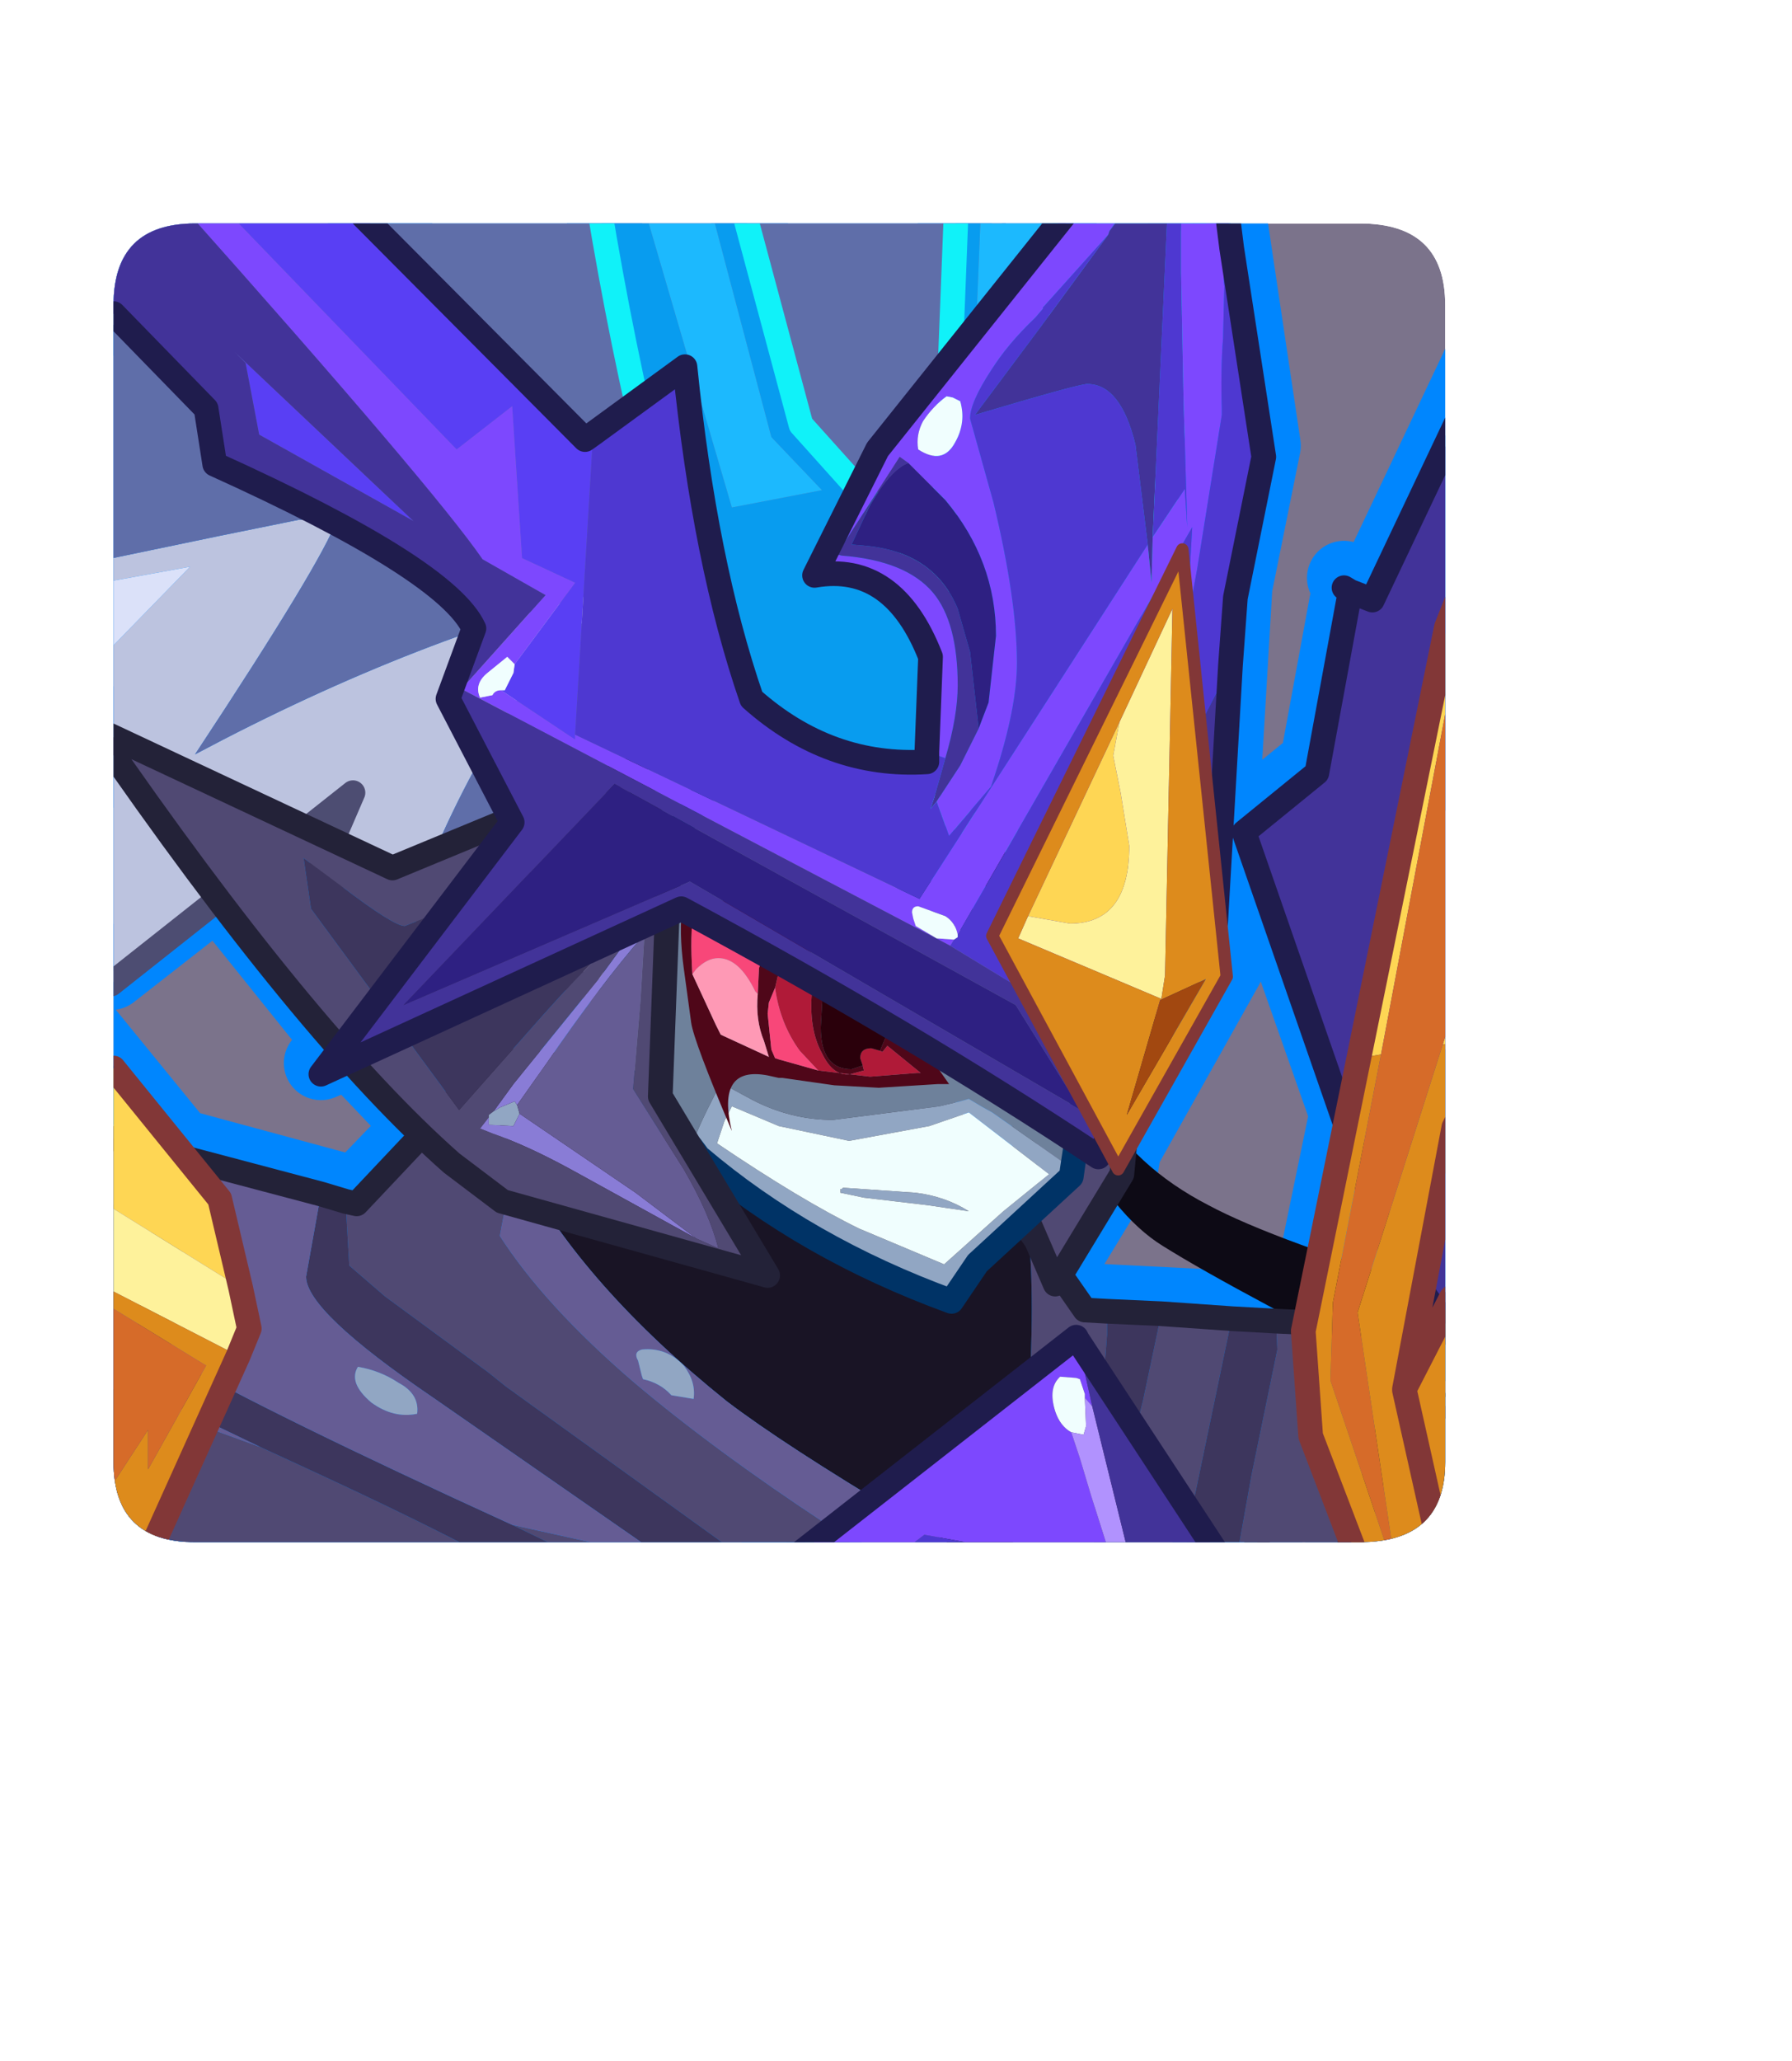 <?xml version="1.0" encoding="UTF-8" standalone="no"?>
<svg xmlns:ffdec="https://www.free-decompiler.com/flash" xmlns:xlink="http://www.w3.org/1999/xlink" ffdec:objectType="frame" height="83.45px" width="72.6px" xmlns="http://www.w3.org/2000/svg">
  <g transform="matrix(1.0, 0.0, 0.0, 1.0, 4.6, 9.05)">
    <clipPath id="clipPath0" transform="matrix(1.0, 0.0, 0.0, 1.0, 0.0, 0.0)">
      <path d="M50.5 0.0 Q53.95 0.0 53.95 3.3 L53.95 50.15 Q53.95 53.4 50.5 53.4 L3.3 53.4 Q0.0 53.4 0.0 50.15 L0.0 3.3 Q0.0 0.0 3.3 0.0 L50.5 0.0" fill="#000000" fill-rule="evenodd" stroke="none"/>
    </clipPath>
    <g clip-path="url(#clipPath0)">
      <use ffdec:characterId="2" height="18.2" transform="matrix(1.0, 0.0, 0.0, 1.0, -1.25, 39.5)" width="33.75" xlink:href="#shape1"/>
      <filter id="filter0">
        <feConvolveMatrix divisor="625.0" in="SourceGraphic" kernelMatrix="1 1 1 1 1 1 1 1 1 1 1 1 1 1 1 1 1 1 1 1 1 1 1 1 1 1 1 1 1 1 1 1 1 1 1 1 1 1 1 1 1 1 1 1 1 1 1 1 1 1 1 1 1 1 1 1 1 1 1 1 1 1 1 1 1 1 1 1 1 1 1 1 1 1 1 1 1 1 1 1 1 1 1 1 1 1 1 1 1 1 1 1 1 1 1 1 1 1 1 1 1 1 1 1 1 1 1 1 1 1 1 1 1 1 1 1 1 1 1 1 1 1 1 1 1 1 1 1 1 1 1 1 1 1 1 1 1 1 1 1 1 1 1 1 1 1 1 1 1 1 1 1 1 1 1 1 1 1 1 1 1 1 1 1 1 1 1 1 1 1 1 1 1 1 1 1 1 1 1 1 1 1 1 1 1 1 1 1 1 1 1 1 1 1 1 1 1 1 1 1 1 1 1 1 1 1 1 1 1 1 1 1 1 1 1 1 1 1 1 1 1 1 1 1 1 1 1 1 1 1 1 1 1 1 1 1 1 1 1 1 1 1 1 1 1 1 1 1 1 1 1 1 1 1 1 1 1 1 1 1 1 1 1 1 1 1 1 1 1 1 1 1 1 1 1 1 1 1 1 1 1 1 1 1 1 1 1 1 1 1 1 1 1 1 1 1 1 1 1 1 1 1 1 1 1 1 1 1 1 1 1 1 1 1 1 1 1 1 1 1 1 1 1 1 1 1 1 1 1 1 1 1 1 1 1 1 1 1 1 1 1 1 1 1 1 1 1 1 1 1 1 1 1 1 1 1 1 1 1 1 1 1 1 1 1 1 1 1 1 1 1 1 1 1 1 1 1 1 1 1 1 1 1 1 1 1 1 1 1 1 1 1 1 1 1 1 1 1 1 1 1 1 1 1 1 1 1 1 1 1 1 1 1 1 1 1 1 1 1 1 1 1 1 1 1 1 1 1 1 1 1 1 1 1 1 1 1 1 1 1 1 1 1 1 1 1 1 1 1 1 1 1 1 1 1 1 1 1 1 1 1 1 1 1 1 1 1 1 1 1 1 1 1 1 1 1 1 1 1 1 1 1 1 1 1 1 1 1 1 1 1 1 1 1 1 1 1 1 1 1 1 1 1 1 1 1 1 1 1 1 1 1 1 1 1 1 1 1 1 1 1 1 1 1 1 1 1 1 1 1 1 1 1 1 1 1 1 1 1 1 1 1 1 1 1 1 1 1 1 1 1 1 1 1 1 1 1 1 1 1 1 1 1 1 1 1 1 1 1 1 1 1 1 1 1 1 1 1 1 1 1 1 1 1 1 1 1 1 1 1 1 1 1 1 1 1 1 1 1 1 1 1 1 1 1 1 1 1 1 1 1 1 1 1 1 1 1 1 1 1 1 1 1 1 1" order="25 25" result="filterResult0"/>
      </filter>
      <use ffdec:characterId="4" filter="url(#filter0)" height="63.5" transform="matrix(-1.046, 0.0, 0.0, 1.046, 67.999, -0.043)" width="66.5" xlink:href="#sprite0"/>
      <use ffdec:characterId="5" height="83.45" transform="matrix(1.0, 0.0, 0.0, 1.0, -4.6, -9.05)" width="71.4" xlink:href="#shape3"/>
    </g>
    <use ffdec:characterId="6" height="53.4" transform="matrix(1.0, 0.0, 0.0, 1.0, 0.0, 0.0)" width="53.95" xlink:href="#shape4"/>
  </g>
  <defs>
    <g id="shape1" transform="matrix(1.0, 0.0, 0.0, 1.0, 1.25, -39.5)">
      <path d="M-0.75 40.0 Q4.7 41.85 8.7 42.8 17.15 44.75 23.6 49.7 27.15 52.35 32.0 57.2 L-0.75 57.2 -0.75 40.0" fill="#2b3d79" fill-rule="evenodd" stroke="none"/>
      <path d="M-0.75 40.0 Q4.7 41.85 8.7 42.8 17.15 44.75 23.6 49.7 27.15 52.35 32.0 57.2" fill="none" stroke="#3a4579" stroke-linecap="round" stroke-linejoin="round" stroke-width="1.0"/>
    </g>
    <g id="sprite0" transform="matrix(1.0, 0.0, 0.0, 1.0, -106.6, -183.15)">
      <use ffdec:characterId="3" height="63.5" transform="matrix(1.0, 0.0, 0.0, 1.0, 106.6, 183.15)" width="66.5" xlink:href="#shape2"/>
    </g>
    <g id="shape2" transform="matrix(1.0, 0.0, 0.0, 1.0, -106.6, -183.15)">
      <path d="M106.6 183.15 L173.1 183.15 173.1 246.65 106.6 246.65 106.6 240.75 106.85 240.4 Q112.35 233.0 112.35 226.1 112.35 214.95 110.7 207.9 L106.6 192.7 106.6 183.15" fill="#10002e" fill-opacity="0.549" fill-rule="evenodd" stroke="none"/>
    </g>
    <g id="shape3" transform="matrix(1.0, 0.0, 0.0, 1.0, 4.6, 9.05)">
      <path d="M9.25 -1.55 L19.6 -1.55 21.2 6.85 19.1 8.35 9.25 -1.55 19.1 8.35 21.2 6.85 19.6 -1.55 25.35 -1.55 34.15 -1.55 39.15 -1.55 45.1 -1.55 45.1 -1.05 46.6 9.0 45.45 14.7 44.75 26.55 45.1 30.1 40.95 37.5 40.85 38.1 38.35 42.2 39.35 43.6 48.3 44.05 49.95 36.05 45.8 24.25 48.75 21.85 50.1 14.5 51.0 14.8 56.95 2.25 57.15 2.0 57.15 7.9 54.0 15.9 49.95 36.05 54.0 15.9 57.15 7.9 57.15 30.3 57.15 40.25 57.15 49.55 57.15 58.1 56.45 58.45 57.15 59.2 57.15 71.85 52.95 71.85 49.45 65.4 49.1 65.8 48.5 65.1 50.35 71.85 47.5 71.85 42.3 71.85 22.15 71.85 15.8 71.85 9.75 65.65 10.2 64.15 4.5 59.5 4.7 57.05 1.15 60.8 3.8 69.6 1.35 68.55 -2.1 64.3 -3.1 65.4 -3.1 63.1 -3.1 30.3 2.65 37.35 9.85 39.3 12.5 36.55 9.6 33.5 8.4 34.0 9.15 33.05 4.25 26.95 -0.1 30.35 -3.1 28.65 -3.1 0.0 -3.1 -1.55 9.25 -1.55 M37.05 39.85 L38.8 38.2 39.0 36.8 39.9 37.35 40.15 36.85 40.7 37.9 40.95 37.5 40.7 37.9 40.15 36.85 39.9 37.35 39.0 36.8 38.8 38.2 37.05 39.85 36.85 40.0 37.4 40.8 37.05 40.0 37.05 39.85 M48.3 44.05 L48.2 44.45 48.5 48.65 50.15 52.95 49.1 55.15 46.95 54.65 46.8 54.6 47.05 56.45 46.8 54.6 46.95 54.65 49.1 55.15 50.15 52.95 48.5 48.65 48.2 44.45 48.3 44.05 M57.15 30.3 L54.3 36.15 53.05 42.85 54.3 36.15 57.15 30.3 M57.15 40.25 L54.2 43.05 53.8 43.9 54.2 43.05 57.15 40.25 M38.35 42.2 L38.15 42.55 37.4 40.8 38.15 42.55 38.35 42.2 M52.3 46.8 L53.8 43.9 53.05 42.85 52.3 46.8 52.3 46.85 54.45 56.4 54.8 51.25 57.15 49.55 54.8 51.25 54.45 56.4 52.3 46.85 52.3 46.8 M9.15 33.05 L16.15 23.8 16.05 23.7 13.55 18.85 14.6 15.95 Q13.8 14.3 9.0 11.75 L8.75 11.55 4.1 9.3 3.75 7.05 -3.1 0.0 3.75 7.05 4.1 9.3 8.75 11.55 9.0 11.75 Q13.8 14.3 14.6 15.95 L13.55 18.85 16.05 23.7 16.15 23.8 9.15 33.05 M30.15 10.3 L27.85 7.75 25.35 -1.55 27.85 7.75 30.15 10.3 30.95 8.75 33.85 5.1 39.15 -1.55 33.85 5.1 30.95 8.75 30.15 10.3 28.4 13.8 Q31.6 13.3 33.1 17.1 L32.95 21.35 Q29.0 21.6 25.85 18.85 23.95 13.35 23.15 5.4 L21.2 6.85 23.15 5.4 Q23.95 13.35 25.85 18.85 29.0 21.6 32.95 21.35 L33.1 17.1 Q31.6 13.3 28.4 13.8 L30.15 10.3 M44.75 26.55 L43.3 12.8 35.6 28.4 40.15 36.85 35.6 28.4 43.3 12.8 44.75 26.55 M8.85 24.55 L9.7 22.6 7.85 24.1 8.85 24.55 11.3 25.7 16.05 23.7 11.3 25.7 8.85 24.55 M47.1 57.05 L39.05 44.8 39.0 44.7 19.3 60.1 18.95 60.45 13.35 56.05 5.1 56.65 0.8 57.0 0.05 56.25 5.35 44.45 4.15 39.2 2.65 37.35 4.15 39.2 5.35 44.45 0.05 56.25 0.8 57.0 5.1 56.65 13.35 56.05 18.95 60.45 19.3 60.1 39.0 44.7 39.05 44.8 47.1 57.05 47.15 57.15 48.4 60.25 49.25 59.75 47.0 55.7 47.05 56.45 47.1 57.05 M23.4 37.0 L22.15 34.9 22.3 31.05 22.45 27.6 20.45 28.55 20.4 28.55 9.6 33.5 20.4 28.55 20.45 28.55 22.45 27.6 23.0 27.3 27.05 29.55 28.75 30.5 29.6 31.05 32.8 32.9 39.0 36.8 32.8 32.9 29.6 31.05 28.75 30.5 27.05 29.55 23.0 27.3 22.45 27.6 22.3 31.05 25.5 31.45 26.1 30.8 26.1 30.7 26.2 30.55 27.05 29.55 26.2 30.55 26.1 30.7 26.1 30.8 25.5 31.45 22.3 31.05 22.15 34.9 23.4 37.0 23.7 37.35 Q28.05 41.1 33.95 43.25 L35.0 41.65 36.85 40.0 35.0 41.65 33.95 43.25 Q28.05 41.1 23.7 37.35 L23.4 37.0 26.5 42.2 15.75 39.2 13.7 37.65 12.5 36.55 13.7 37.65 15.75 39.2 26.5 42.2 23.4 37.0 M46.95 54.65 L47.0 55.7 46.95 54.65 M48.5 65.1 L46.2 62.45 Q44.8 59.9 42.85 58.0 L42.3 57.45 42.15 57.6 42.1 57.6 41.25 58.3 40.35 59.05 Q37.0 61.95 35.4 65.5 L36.3 66.65 Q39.0 69.75 42.3 71.85 39.0 69.75 36.3 66.65 L35.4 65.5 Q37.0 61.95 40.35 59.05 L41.25 58.3 42.1 57.6 41.15 57.1 40.85 57.0 25.7 67.05 22.15 71.85 25.7 67.05 40.85 57.0 41.15 57.1 42.1 57.6 42.15 57.6 41.3 56.65 40.85 57.0 41.3 56.65 42.15 57.6 42.3 57.45 42.85 58.0 Q44.8 59.9 46.2 62.45 L48.5 65.1 M55.05 59.15 L56.45 58.45 55.05 59.15 55.05 59.25 53.25 68.15 52.5 68.95 52.35 63.85 52.2 58.4 50.15 52.95 52.2 58.4 52.35 63.85 52.5 68.95 53.25 68.15 55.05 59.25 55.05 59.15 54.45 56.4 55.05 59.15 M18.95 60.45 L13.8 65.75 10.6 62.7 10.2 64.15 10.6 62.7 13.8 65.75 18.95 60.45 M4.7 57.05 L5.1 56.65 4.7 57.05 M0.05 56.25 L-0.1 56.5 1.15 60.8 -0.1 56.5 0.05 56.25 M7.85 24.1 L-0.75 20.05 4.25 26.95 -0.75 20.05 7.85 24.1 M-2.1 64.3 L-3.1 63.1 -2.1 64.3 M33.85 5.1 L34.15 -1.55 33.85 5.1 M49.25 59.75 L51.8 64.35 52.35 63.85 51.8 64.35 49.25 59.75 M48.4 60.25 L50.2 64.6 49.45 65.4 50.2 64.6 48.4 60.25 M47.5 71.85 Q48.1 69.05 47.55 65.9 L47.25 64.6 46.85 63.7 46.2 62.45 46.85 63.7 47.25 64.6 47.55 65.9 Q48.1 69.05 47.5 71.85" fill="#0087ff" fill-rule="evenodd" stroke="none"/>
      <path d="M9.25 -1.55 L19.1 8.35 21.2 6.85 19.6 -1.55 M45.1 -1.55 L45.1 -1.05 46.6 9.0 45.45 14.7 44.75 26.55 45.1 30.1 40.95 37.5 40.85 38.1 38.35 42.2 39.35 43.6 48.3 44.05 49.95 36.05 45.8 24.25 48.75 21.85 50.1 14.5 49.85 14.35 M57.15 2.0 L56.95 2.25 51.0 14.8 50.1 14.5 M49.95 36.05 L54.0 15.9 57.15 7.9 M57.15 58.1 L56.45 58.45 57.15 59.2 M52.95 71.85 L49.45 65.4 49.1 65.8 48.5 65.1 50.35 71.85 M15.8 71.85 L9.75 65.65 10.2 64.15 4.5 59.5 4.7 57.05 1.15 60.8 3.8 69.6 1.35 68.55 -2.1 64.3 -3.1 65.4 M-3.1 30.3 L2.65 37.35 9.85 39.3 12.5 36.55 9.6 33.5 8.4 34.0 9.15 33.05 4.25 26.95 -0.1 30.35 M53.05 42.85 L54.3 36.15 57.15 30.3 M47.05 56.45 L46.8 54.6 46.95 54.65 49.1 55.15 50.15 52.95 48.5 48.65 48.2 44.45 48.3 44.05 M40.95 37.5 L40.7 37.9 40.15 36.85 39.9 37.35 39.0 36.8 38.8 38.2 37.05 39.85 37.05 40.0 37.4 40.8 38.15 42.55 38.35 42.2 M53.8 43.9 L54.2 43.05 57.15 40.25 M53.05 42.85 L53.8 43.9 52.3 46.8 52.3 46.85 54.45 56.4 54.8 51.25 57.15 49.55 M52.3 46.8 L53.05 42.85 M40.15 36.85 L35.6 28.4 43.3 12.8 44.75 26.55 M39.15 -1.55 L33.85 5.1 30.95 8.75 30.15 10.3 28.4 13.8 Q31.6 13.3 33.1 17.1 L32.95 21.35 Q29.0 21.6 25.85 18.85 23.95 13.35 23.15 5.4 L21.2 6.85 M25.35 -1.55 L27.85 7.75 30.15 10.3 M-3.1 0.0 L3.75 7.05 4.1 9.3 8.75 11.55 9.0 11.75 Q13.8 14.3 14.6 15.95 L13.55 18.85 16.05 23.7 16.15 23.8 9.15 33.05 M8.85 24.55 L9.7 22.6 7.85 24.1 8.85 24.55 11.3 25.7 16.05 23.7 M2.65 37.35 L4.15 39.2 5.35 44.45 0.05 56.25 0.8 57.0 5.1 56.65 13.35 56.05 18.95 60.45 19.3 60.1 39.0 44.7 39.05 44.8 47.1 57.05 47.05 56.45 47.0 55.7 46.95 54.65 M36.85 40.0 L35.0 41.65 33.95 43.25 Q28.05 41.1 23.7 37.35 L23.4 37.0 26.5 42.2 15.75 39.2 13.7 37.65 12.5 36.55 M9.6 33.5 L20.4 28.55 20.45 28.55 22.45 27.6 23.0 27.3 27.05 29.55 28.75 30.5 29.6 31.05 32.8 32.9 39.0 36.8 M22.45 27.6 L22.3 31.05 25.5 31.45 26.1 30.8 26.1 30.7 26.2 30.55 27.05 29.55 M22.3 31.05 L22.15 34.9 23.4 37.0 M36.85 40.0 L37.05 39.85 M36.85 40.0 L37.4 40.8 M42.3 71.85 Q39.0 69.75 36.3 66.65 L35.4 65.5 Q37.0 61.95 40.35 59.05 L41.25 58.3 42.1 57.6 41.15 57.1 40.85 57.0 25.7 67.05 22.15 71.85 M5.1 56.65 L4.7 57.05 M10.2 64.15 L10.6 62.7 13.8 65.75 18.95 60.45 M50.15 52.95 L52.2 58.4 52.35 63.85 52.5 68.95 53.25 68.15 55.05 59.25 55.05 59.15 54.45 56.4 M56.45 58.45 L55.05 59.15 M42.1 57.6 L42.15 57.6 41.3 56.65 40.85 57.0 M42.15 57.6 L42.3 57.45 42.85 58.0 Q44.8 59.9 46.2 62.45 L48.5 65.1 M48.4 60.25 L47.15 57.15 47.1 57.05 M48.4 60.25 L49.25 59.75 47.0 55.7 M46.2 62.45 L46.85 63.7 47.25 64.6 47.55 65.9 Q48.1 69.05 47.5 71.85 M49.45 65.4 L50.2 64.6 48.4 60.25 M52.35 63.85 L51.8 64.35 49.25 59.75 M34.15 -1.55 L33.85 5.1 M-3.1 63.1 L-2.1 64.3 M4.25 26.95 L-0.75 20.05 7.85 24.1 M1.15 60.8 L-0.1 56.5 0.05 56.25" fill="none" stroke="#0087ff" stroke-linecap="round" stroke-linejoin="round" stroke-width="3.0"/>
      <path d="M54.05 43.3 L54.1 43.35 54.1 47.6 Q45.45 43.25 42.5 41.4 38.55 38.95 35.7 28.25 34.2 22.8 33.35 17.05 L33.1 16.65 32.85 15.75 Q35.05 21.3 37.25 28.45 38.95 33.95 39.9 35.65 41.35 38.2 44.35 39.75 47.05 41.2 54.05 43.3" fill="#0d0a15" fill-rule="evenodd" stroke="none"/>
      <path d="M52.75 47.6 L62.65 49.95 57.4 58.35 53.7 60.25 53.65 63.0 51.8 64.8 46.05 54.45 47.85 47.6 52.75 47.6" fill="#504973" fill-rule="evenodd" stroke="none"/>
      <path d="M52.75 47.6 L62.65 49.95 57.4 58.35 53.7 60.25 53.65 63.0 51.8 64.8 46.05 54.45 47.85 47.6 52.75 47.6 Z" fill="none" stroke="#232238" stroke-linecap="round" stroke-linejoin="round" stroke-width="1.0"/>
      <path d="M48.75 22.25 L50.1 14.9 51.0 15.25 56.95 2.7 64.95 -8.55 66.3 7.15 65.2 34.1 57.25 49.15 51.55 41.2 45.8 24.65 48.75 22.25" fill="#42339a" fill-rule="evenodd" stroke="none"/>
      <path d="M48.75 22.25 L45.8 24.65 51.55 41.2 57.25 49.15 65.2 34.1 66.3 7.15 64.95 -8.55 56.95 2.7 51.0 15.25 50.1 14.9 48.75 22.25 M50.1 14.9 L49.85 14.75" fill="none" stroke="#1f1c4d" stroke-linecap="round" stroke-linejoin="round" stroke-width="1.0"/>
      <path d="M47.1 44.45 L52.4 44.7 Q51.7 49.75 49.85 54.05 L45.5 54.05 46.1 50.7 47.15 45.6 47.1 44.45 M43.4 54.05 L41.1 54.05 Q41.1 49.9 41.7 47.7 L42.45 44.15 45.3 44.35 43.85 51.3 Q43.55 52.55 43.4 54.05 M39.75 54.05 L36.3 54.05 Q36.8 52.05 37.05 48.15 37.35 43.5 37.05 40.7 L39.35 44.0 40.25 44.05 40.25 45.0 40.0 48.3 Q39.7 51.4 39.7 53.25 L39.75 54.05 M30.7 54.05 L25.5 54.05 25.2 53.8 15.9 47.1 15.15 46.5 11.0 43.45 9.55 42.2 9.4 39.6 9.85 39.7 14.9 34.35 Q15.4 36.2 16.4 38.05 L16.45 38.2 16.3 38.3 Q15.9 39.55 15.65 41.0 17.45 43.8 21.05 46.9 24.3 49.65 28.85 52.65 L30.7 54.05 M22.25 54.05 L18.75 54.05 17.8 53.5 16.15 52.7 22.25 54.05 M15.25 54.05 L0.0 54.05 0.0 47.2 4.3 48.95 5.95 49.55 7.9 50.45 Q12.45 52.55 15.25 54.05" fill="#504973" fill-rule="evenodd" stroke="none"/>
      <path d="M45.3 44.35 L47.1 44.45 47.15 45.6 46.1 50.7 45.5 54.05 43.4 54.05 Q43.55 52.55 43.85 51.3 L45.3 44.35 M41.1 54.05 L39.75 54.05 39.7 53.25 Q39.7 51.4 40.0 48.3 L40.25 45.0 40.25 44.05 42.45 44.15 41.7 47.7 Q41.1 49.9 41.1 54.05 M25.5 54.05 L22.25 54.05 21.95 53.8 12.95 47.55 Q7.8 44.05 7.8 42.65 L8.4 39.3 9.4 39.6 9.55 42.2 11.0 43.45 15.15 46.5 15.9 47.1 25.2 53.8 25.5 54.05 M18.75 54.05 L15.25 54.05 Q12.45 52.55 7.9 50.45 L5.95 49.55 0.75 47.05 Q0.8 45.45 1.35 41.85 L2.0 37.6 3.3 37.95 2.85 41.45 2.3 45.9 Q6.3 48.2 16.15 52.7 L17.8 53.5 18.75 54.05" fill="#3d365d" fill-rule="evenodd" stroke="none"/>
      <path d="M36.3 54.05 L34.85 54.05 32.0 52.35 Q27.15 49.45 24.85 47.7 19.05 43.05 16.45 38.2 L16.4 38.05 Q15.4 36.2 14.9 34.35 L15.35 33.85 33.35 35.4 37.05 40.7 Q37.35 43.5 37.05 48.15 36.8 52.05 36.3 54.05" fill="#191425" fill-rule="evenodd" stroke="none"/>
      <path d="M34.85 54.05 L30.7 54.05 28.85 52.65 Q24.3 49.65 21.05 46.9 17.45 43.8 15.65 41.0 15.9 39.55 16.3 38.3 L16.45 38.2 Q19.05 43.05 24.85 47.7 27.15 49.45 32.0 52.35 L34.85 54.05 M0.0 47.2 L0.0 37.05 2.0 37.6 1.35 41.85 Q0.8 45.45 0.75 47.05 L5.95 49.55 4.3 48.95 0.0 47.2 M3.3 37.95 L8.4 39.3 7.8 42.65 Q7.8 44.05 12.95 47.55 L21.95 53.8 22.25 54.05 16.15 52.7 Q6.3 48.2 2.3 45.9 L2.85 41.45 3.3 37.95 M21.4 46.65 L21.45 46.8 Q22.15 46.95 22.6 47.45 L23.5 47.6 Q23.6 46.9 23.1 46.25 22.4 45.5 21.4 45.6 21.05 45.7 21.25 46.05 L21.4 46.65 M12.3 48.2 Q12.4 47.4 11.55 46.95 10.8 46.45 9.9 46.3 9.5 46.95 10.45 47.75 11.35 48.4 12.3 48.2" fill="#655c95" fill-rule="evenodd" stroke="none"/>
      <path d="M12.3 48.2 Q11.35 48.4 10.45 47.75 9.5 46.95 9.9 46.3 10.8 46.45 11.55 46.95 12.4 47.4 12.3 48.2 M21.4 46.65 L21.25 46.05 Q21.05 45.7 21.4 45.6 22.4 45.5 23.1 46.25 23.6 46.9 23.5 47.6 L22.6 47.45 Q22.15 46.95 21.45 46.8 L21.4 46.65" fill="#92a7c4" fill-rule="evenodd" stroke="none"/>
      <path d="M45.3 44.35 L47.1 44.45 52.4 44.7 Q51.7 49.75 49.85 54.05 M0.0 37.05 L2.0 37.6 3.3 37.95 8.4 39.3 9.4 39.6 9.85 39.7 14.9 34.35 15.35 33.85 33.35 35.4 37.05 40.7 39.35 44.0 40.25 44.05 42.45 44.15 45.3 44.35" fill="none" stroke="#232238" stroke-linecap="round" stroke-linejoin="round" stroke-width="1.0"/>
      <path d="M42.1 25.4 L40.85 38.5 38.15 42.95 37.05 40.4 36.65 30.45 42.1 25.4" fill="#504973" fill-rule="evenodd" stroke="none"/>
      <path d="M42.1 25.4 L40.85 38.5 38.15 42.95 37.05 40.4 36.65 30.45 36.6 30.05 M42.1 25.4 L42.35 25.1 M36.65 30.45 L42.1 25.4" fill="none" stroke="#232238" stroke-linecap="round" stroke-linejoin="round" stroke-width="1.0"/>
      <path d="M21.0 14.55 L21.2 14.55 20.9 14.65 21.0 14.55 M36.15 0.0 L38.05 0.0 Q39.1 3.35 39.6 6.65 L39.45 8.0 36.15 0.0 M26.2 31.0 L25.5 31.85 19.7 31.15 8.45 25.95 9.7 23.05 -0.1 30.8 -0.75 30.45 -0.75 17.85 3.1 13.9 -0.75 14.6 -0.75 13.7 4.3 12.65 7.5 12.0 9.05 12.0 Q8.45 13.7 3.3 21.5 12.5 16.6 20.9 14.65 16.3 17.7 12.85 25.8 13.65 26.65 26.2 31.0 M-0.75 5.15 L-0.75 0.0 3.05 0.0 2.45 0.75 -0.75 5.15" fill="#bdc4e0" fill-rule="evenodd" stroke="none"/>
      <path d="M21.0 14.55 L20.9 14.65 21.2 14.55 21.0 14.55 M36.15 0.0 L39.45 8.0 38.2 16.85 26.2 31.0 Q13.65 26.65 12.85 25.8 16.3 17.7 20.9 14.65 12.5 16.6 3.3 21.5 8.45 13.7 9.05 12.0 L7.5 12.0 4.3 12.65 -0.75 13.7 -0.75 5.15 2.45 0.75 3.05 0.0 36.15 0.0" fill="#5f6eaa" fill-rule="evenodd" stroke="none"/>
      <path d="M-0.75 17.85 L-0.75 14.6 3.1 13.9 -0.75 17.85" fill="#dce2fa" fill-rule="evenodd" stroke="none"/>
      <path d="M39.45 8.0 L39.6 6.65 Q39.1 3.35 38.05 0.0 M39.45 8.0 L38.2 16.85 26.2 31.0 25.5 31.85 19.7 31.15 8.45 25.95 9.7 23.05 -0.1 30.8" fill="none" stroke="#4d4d72" stroke-linecap="round" stroke-linejoin="round" stroke-width="1.0"/>
      <path d="M24.95 21.8 L39.85 31.7 38.85 38.25 38.45 38.0 35.6 36.0 35.15 35.75 34.65 35.45 34.3 35.55 33.45 35.75 29.15 36.3 Q27.45 36.3 25.9 35.5 L24.6 34.8 24.35 35.3 Q23.7 36.55 23.4 37.4 L19.7 33.55 Q20.7 26.6 24.95 21.8" fill="#6e829c" fill-rule="evenodd" stroke="none"/>
      <path d="M38.85 38.25 L38.8 38.6 35.0 42.1 33.95 43.65 Q28.05 41.5 23.7 37.8 L23.4 37.4 Q23.7 36.55 24.35 35.3 L24.6 34.8 25.9 35.5 Q27.45 36.3 29.15 36.3 L33.45 35.75 34.3 35.55 34.65 35.45 35.15 35.75 35.6 36.0 38.45 38.0 38.85 38.25 M33.05 36.55 L29.8 37.15 26.95 36.55 25.05 35.75 24.75 36.35 24.45 37.25 Q27.85 39.55 30.2 40.7 L33.65 42.15 36.05 40.0 37.9 38.5 34.65 36.0 33.05 36.55 M29.6 39.05 L32.5 39.25 Q33.7 39.4 34.65 40.0 L32.95 39.75 30.4 39.45 29.45 39.25 29.45 39.2 29.45 39.1 29.5 39.1 29.55 39.05 29.6 39.05" fill="#92a7c4" fill-rule="evenodd" stroke="none"/>
      <path d="M29.6 39.05 L29.55 39.05 29.5 39.1 29.45 39.1 29.45 39.2 29.45 39.25 30.4 39.45 32.95 39.75 34.65 40.0 Q33.7 39.4 32.5 39.25 L29.6 39.05 M33.05 36.55 L34.65 36.0 37.9 38.5 36.05 40.0 33.65 42.15 30.2 40.7 Q27.85 39.55 24.45 37.25 L24.75 36.35 25.05 35.75 26.95 36.55 29.8 37.15 33.05 36.55" fill="#f1ffff" fill-rule="evenodd" stroke="none"/>
      <path d="M24.65 21.55 L24.95 21.8 39.85 31.7 38.85 38.25 38.8 38.6 35.0 42.1 33.95 43.65 Q28.05 41.5 23.7 37.8 L23.4 37.4 19.7 33.55 19.4 33.3 M24.95 21.8 Q20.7 26.6 19.7 33.55" fill="none" stroke="#003366" stroke-linecap="round" stroke-linejoin="round" stroke-width="1.0"/>
      <path d="M33.25 33.95 L33.5 34.35 33.85 34.85 33.4 34.85 31.0 35.0 29.2 34.9 27.1 34.6 26.95 34.6 26.5 34.5 Q24.4 34.1 25.05 36.75 23.5 33.1 23.4 32.35 L23.1 30.15 Q22.9 28.7 23.05 27.55 23.25 27.6 23.5 27.8 L23.55 27.3 Q25.25 27.25 27.2 28.7 L31.2 31.8 31.6 32.15 31.75 32.3 32.4 32.9 33.1 33.65 33.25 33.95 M31.05 33.5 L31.35 32.8 28.75 30.8 28.65 32.55 Q28.65 34.25 29.9 34.25 L30.35 34.1 30.4 34.3 29.85 34.45 Q29.15 34.55 28.7 33.6 28.15 32.6 28.3 31.05 L27.0 30.1 26.8 30.95 26.55 31.55 26.5 32.0 26.65 33.45 26.8 33.8 26.95 33.85 28.55 34.3 30.65 34.55 32.55 34.4 32.7 34.4 31.35 33.3 31.15 33.55 31.05 33.5 M26.1 31.2 L26.15 30.15 26.35 29.6 23.5 27.8 Q23.35 28.8 23.45 30.4 L24.4 32.45 24.6 32.85 26.55 33.75 26.35 33.1 Q26.0 32.25 26.1 31.2" fill="#4f0719" fill-rule="evenodd" stroke="none"/>
      <path d="M31.05 33.5 L31.15 33.55 31.35 33.3 32.7 34.4 32.55 34.4 30.65 34.55 28.55 34.3 27.8 33.5 Q27.0 32.4 26.8 30.95 L27.0 30.1 28.3 31.05 Q28.15 32.6 28.7 33.6 29.15 34.55 29.85 34.45 L30.4 34.3 30.35 34.1 30.25 33.8 Q30.25 33.4 30.7 33.4 L31.05 33.5" fill="#b11a38" fill-rule="evenodd" stroke="none"/>
      <path d="M30.35 34.1 L29.9 34.25 Q28.65 34.25 28.65 32.55 L28.75 30.8 31.35 32.8 31.05 33.5 30.7 33.4 Q30.25 33.4 30.25 33.8 L30.35 34.1" fill="#2a000b" fill-rule="evenodd" stroke="none"/>
      <path d="M28.55 34.3 L26.95 33.85 26.8 33.8 26.65 33.45 26.5 32.0 26.55 31.55 26.8 30.95 Q27.0 32.4 27.8 33.5 L28.55 34.3 M23.45 30.4 Q23.35 28.8 23.5 27.8 L26.35 29.6 26.15 30.15 26.1 31.2 26.0 31.1 Q25.35 29.75 24.5 29.75 24.05 29.75 23.6 30.2 L23.45 30.4" fill="#f94779" fill-rule="evenodd" stroke="none"/>
      <path d="M23.45 30.4 L23.6 30.2 Q24.05 29.75 24.5 29.75 25.35 29.75 26.0 31.1 L26.1 31.2 Q26.0 32.25 26.35 33.1 L26.55 33.75 24.6 32.85 24.4 32.45 23.45 30.4" fill="#ff9ab6" fill-rule="evenodd" stroke="none"/>
      <path d="M15.4 35.95 L15.65 35.8 16.25 35.55 16.35 35.7 16.45 36.05 16.2 36.55 15.2 36.5 15.2 36.35 15.2 36.2 15.2 36.1 15.4 35.95" fill="#92a7c4" fill-rule="evenodd" stroke="none"/>
      <path d="M16.35 35.7 L16.25 35.55 15.65 35.8 15.4 35.95 16.2 34.85 19.65 30.6 21.55 28.0 21.5 28.95 21.45 28.85 Q19.75 30.8 17.55 34.0 L16.35 35.7 M15.2 36.2 L15.2 36.35 15.2 36.5 16.2 36.55 16.45 36.05 21.15 39.25 23.6 41.1 18.7 38.4 Q16.8 37.35 15.35 36.85 L14.85 36.65 15.2 36.2" fill="#8a7cd7" fill-rule="evenodd" stroke="none"/>
      <path d="M15.4 35.95 L15.2 36.1 15.2 36.2 14.85 36.65 15.35 36.85 Q16.8 37.35 18.7 38.4 L23.6 41.1 24.5 41.5 Q24.15 40.1 23.1 38.3 L21.05 35.05 21.35 31.45 21.5 28.95 21.55 28.0 19.65 30.6 16.2 34.85 15.4 35.95 M21.55 28.0 L21.6 28.0 22.1 27.2 21.5 25.7 20.7 24.35 15.4 27.0 11.8 28.45 Q11.35 28.45 9.25 26.85 L7.7 25.7 8.0 27.75 14.0 35.9 17.45 32.0 Q20.05 29.1 21.55 28.0 M13.7 38.05 Q7.8 32.85 -0.75 20.45 L11.3 26.1 21.1 22.05 22.5 26.1 22.15 35.35 26.5 42.6 15.75 39.6 13.7 38.05" fill="#504973" fill-rule="evenodd" stroke="none"/>
      <path d="M16.45 36.05 L16.35 35.7 17.55 34.0 Q19.75 30.8 21.45 28.85 L21.5 28.95 21.35 31.45 21.05 35.05 23.1 38.3 Q24.15 40.1 24.5 41.5 L23.6 41.1 21.15 39.25 16.45 36.05" fill="#655c95" fill-rule="evenodd" stroke="none"/>
      <path d="M21.55 28.0 Q20.05 29.1 17.45 32.0 L14.0 35.9 8.0 27.75 7.7 25.7 9.25 26.85 Q11.35 28.45 11.8 28.45 L15.4 27.0 20.7 24.35 21.5 25.7 22.1 27.2 21.6 28.0 21.55 28.0" fill="#3d365d" fill-rule="evenodd" stroke="none"/>
      <path d="M13.7 38.05 Q7.8 32.85 -0.75 20.45 L11.3 26.1 21.1 22.05 22.5 26.1 22.15 35.35 26.5 42.6 15.75 39.6 13.7 38.05 Z" fill="none" stroke="#232238" stroke-linecap="round" stroke-linejoin="round" stroke-width="1.0"/>
      <path d="M21.45 -0.8 L25.05 11.5 28.7 10.8 26.65 8.65 24.15 -0.8 25.45 -0.8 27.85 8.15 33.55 14.5 34.15 -0.8 35.15 -0.8 34.85 6.55 42.5 -0.55 42.55 -0.8 43.85 -0.8 41.0 27.05 24.75 19.95 Q21.55 10.75 19.65 -0.8 L21.45 -0.8" fill="#089df0" fill-rule="evenodd" stroke="none"/>
      <path d="M21.45 -0.8 L24.15 -0.8 26.65 8.65 28.7 10.8 25.05 11.5 21.45 -0.8 M35.15 -0.8 L42.55 -0.8 42.5 -0.55 34.85 6.55 35.15 -0.8" fill="#1cbaff" fill-rule="evenodd" stroke="none"/>
      <path d="M25.45 -0.8 L27.85 8.15 33.55 14.5 34.15 -0.8 M43.85 -0.8 L41.0 27.05 24.75 19.95 Q21.55 10.75 19.65 -0.8" fill="none" stroke="#10f3fa" stroke-linecap="round" stroke-linejoin="round" stroke-width="1.0"/>
      <path d="M4.3 -0.8 L9.6 -0.8 19.1 8.75 19.45 8.5 19.4 9.0 18.7 20.7 18.7 20.9 15.7 18.9 15.85 18.9 16.2 18.2 16.25 17.85 18.7 14.55 16.55 13.55 16.15 7.4 13.9 9.15 4.3 -0.8 M5.35 5.65 L4.9 5.2 12.15 12.05 5.9 8.55 5.35 5.65" fill="#593ff5" fill-rule="evenodd" stroke="none"/>
      <path d="M33.9 29.25 L14.1 18.85 17.5 15.05 14.95 13.6 Q12.95 10.7 2.7 -0.8 L4.3 -0.8 13.9 9.15 16.15 7.4 16.55 13.55 18.7 14.55 16.25 17.85 15.95 17.55 15.15 18.2 Q14.6 18.65 14.85 19.2 L15.35 19.1 Q15.45 18.9 15.7 18.9 L18.7 20.9 18.7 20.7 32.65 27.35 41.9 13.0 42.05 14.55 42.1 12.7 43.4 10.75 43.5 12.3 43.35 7.15 43.25 2.0 43.25 0.3 43.25 0.1 43.25 -0.8 45.1 -0.8 45.1 -0.6 45.3 1.0 Q44.9 1.85 45.0 2.55 L44.95 4.65 Q44.85 5.95 44.9 7.5 L44.9 7.55 44.9 7.75 43.9 14.0 43.5 16.15 43.5 16.0 43.7 12.3 34.2 28.8 Q34.1 28.3 33.7 28.05 L32.6 27.65 Q32.35 27.65 32.35 27.9 L32.4 28.15 32.5 28.45 33.35 28.95 34.05 29.0 33.9 29.25 M32.95 21.4 L33.1 17.55 Q31.6 13.7 28.4 14.25 L30.95 9.15 38.9 -0.8 41.1 -0.8 40.35 0.3 40.3 0.45 37.65 3.4 37.65 3.45 37.35 3.8 Q36.2 4.9 35.55 5.95 34.7 7.25 34.7 7.9 L35.65 11.3 Q36.6 15.25 36.6 17.8 36.6 19.6 35.7 22.35 L35.55 22.8 33.85 24.8 33.4 23.55 33.35 23.4 34.3 21.95 35.05 20.45 35.2 20.05 35.45 19.4 35.75 16.7 Q35.75 13.65 33.7 11.2 L32.2 9.7 31.85 9.45 29.3 13.4 29.5 13.45 Q32.1 13.65 33.2 14.95 34.2 16.15 34.2 18.7 34.2 19.95 33.7 21.65 L32.95 21.4 M34.1 8.85 Q34.55 8.05 34.3 7.2 L34.0 7.05 33.75 7.0 Q33.2 7.4 32.8 8.0 32.5 8.55 32.6 9.15 33.6 9.8 34.1 8.85" fill="#7d48ff" fill-rule="evenodd" stroke="none"/>
      <path d="M0.0 3.65 L0.0 -0.8 2.7 -0.8 Q12.95 10.7 14.95 13.6 L17.5 15.05 14.1 18.85 33.9 29.25 38.1 31.8 45.25 17.9 44.65 28.3 39.9 37.8 Q32.3 32.75 23.0 27.75 L8.4 34.45 16.15 24.25 13.55 19.25 14.6 16.4 Q13.5 14.0 4.1 9.75 L3.75 7.5 0.0 3.65 M41.2 -0.8 L42.7 -0.8 42.7 -0.5 42.1 12.7 42.05 14.55 41.9 13.0 41.4 8.95 Q40.8 6.5 39.45 6.5 39.1 6.5 34.9 7.75 L37.55 4.2 40.3 0.45 40.35 0.3 41.2 -0.8 M33.35 23.4 L33.1 23.7 33.25 23.25 33.7 21.65 Q34.2 19.95 34.2 18.7 34.2 16.15 33.2 14.95 32.1 13.65 29.5 13.45 L29.3 13.4 31.85 9.45 32.2 9.7 Q31.5 9.95 30.65 11.4 L29.9 13.0 30.45 13.05 Q33.25 13.3 34.2 15.6 L34.7 17.35 35.05 20.45 34.3 21.95 33.35 23.4 M5.35 5.65 L5.9 8.55 12.15 12.05 4.9 5.2 5.35 5.65 M39.2 35.9 L36.55 31.65 20.3 22.7 11.75 31.65 23.35 26.65 39.2 35.9" fill="#42339a" fill-rule="evenodd" stroke="none"/>
      <path d="M45.25 17.9 L38.1 31.8 33.9 29.25 34.05 29.0 34.2 28.9 34.2 28.8 43.7 12.3 43.5 16.0 43.5 16.15 43.9 14.0 44.9 7.75 44.9 7.55 44.9 7.5 Q44.85 5.95 44.95 4.65 L45.0 2.55 Q44.9 1.85 45.3 1.0 L46.6 9.45 45.45 15.15 45.25 17.9 M19.45 8.5 L23.15 5.8 Q23.95 13.75 25.85 19.25 29.0 22.05 32.95 21.8 L32.95 21.4 33.7 21.65 33.25 23.25 33.1 23.7 33.35 23.4 33.4 23.55 33.85 24.8 35.55 22.8 35.7 22.35 Q36.6 19.6 36.6 17.8 36.6 15.25 35.65 11.3 L34.7 7.9 Q34.7 7.25 35.55 5.95 36.2 4.9 37.35 3.8 L37.65 3.45 37.65 3.4 40.3 0.45 37.55 4.2 34.9 7.75 Q39.1 6.5 39.45 6.5 40.8 6.5 41.4 8.95 L41.9 13.0 32.65 27.35 18.7 20.7 19.4 9.0 19.45 8.5 M41.1 -0.8 L41.2 -0.8 40.35 0.3 41.1 -0.8 M42.7 -0.8 L43.25 -0.8 43.25 0.1 43.25 0.3 43.25 2.0 43.35 7.15 43.5 12.3 43.4 10.75 42.1 12.7 42.7 -0.5 42.7 -0.8" fill="#4e38d2" fill-rule="evenodd" stroke="none"/>
      <path d="M15.7 18.9 Q15.45 18.9 15.35 19.1 L14.85 19.2 Q14.6 18.65 15.15 18.2 L15.95 17.55 16.25 17.85 16.2 18.2 15.85 18.9 15.7 18.9 M34.1 8.85 Q33.6 9.8 32.6 9.15 32.5 8.55 32.8 8.0 33.2 7.4 33.75 7.0 L34.0 7.05 34.3 7.2 Q34.55 8.05 34.1 8.85 M34.05 29.0 L33.35 28.95 32.5 28.45 32.4 28.15 32.35 27.9 Q32.35 27.65 32.6 27.65 L33.7 28.05 Q34.1 28.3 34.2 28.8 L34.2 28.9 34.05 29.0" fill="#f1ffff" fill-rule="evenodd" stroke="none"/>
      <path d="M32.2 9.7 L33.7 11.2 Q35.75 13.65 35.75 16.7 L35.45 19.4 35.2 20.05 35.05 20.45 34.7 17.35 34.2 15.6 Q33.25 13.3 30.45 13.05 L29.9 13.0 30.65 11.4 Q31.5 9.95 32.2 9.7 M39.2 35.9 L23.35 26.65 11.75 31.65 20.3 22.7 36.55 31.65 39.2 35.9" fill="#2e2083" fill-rule="evenodd" stroke="none"/>
      <path d="M0.0 3.65 L3.75 7.5 4.1 9.75 Q13.5 14.0 14.6 16.4 L13.55 19.25 16.15 24.25 8.4 34.45 23.0 27.75 Q32.3 32.75 39.9 37.8 L44.65 28.3 45.25 17.9 45.45 15.15 46.6 9.45 45.3 1.0 45.1 -0.6 45.1 -0.8 M9.6 -0.8 L19.1 8.75 19.45 8.5 23.15 5.8 Q23.95 13.75 25.85 19.25 29.0 22.05 32.95 21.8 L32.95 21.4 33.1 17.55 Q31.6 13.7 28.4 14.25 L30.95 9.15 38.9 -0.8" fill="none" stroke="#1f1c4d" stroke-linecap="round" stroke-linejoin="round" stroke-width="1.0"/>
      <path d="M37.05 28.05 L38.75 28.35 Q41.15 28.35 41.15 25.2 L40.8 23.05 40.5 21.55 40.75 20.2 42.9 15.6 42.6 30.45 42.45 31.4 36.65 28.95 37.05 28.05" fill="#fff39c" fill-rule="evenodd" stroke="none"/>
      <path d="M40.75 20.2 L40.5 21.55 40.8 23.05 41.15 25.2 Q41.15 28.35 38.75 28.35 L37.05 28.05 40.75 20.2" fill="#ffd754" fill-rule="evenodd" stroke="none"/>
      <path d="M37.05 28.05 L36.65 28.95 42.45 31.4 42.6 30.45 42.9 15.6 40.75 20.2 37.05 28.05 M41.05 36.1 L44.25 30.6 42.4 31.45 41.05 36.1 M40.7 38.3 L35.6 28.85 43.3 13.2 45.1 30.5 40.7 38.3" fill="#de8c1c" fill-rule="evenodd" stroke="none"/>
      <path d="M41.05 36.1 L42.4 31.45 44.25 30.6 41.05 36.1" fill="#a34810" fill-rule="evenodd" stroke="none"/>
      <path d="M40.7 38.3 L35.6 28.85 43.3 13.2 45.1 30.5 40.7 38.3 Z" fill="none" stroke="#833737" stroke-linecap="round" stroke-linejoin="round" stroke-width="0.5"/>
      <path d="M54.85 14.2 L54.85 16.9 54.35 17.75 51.35 33.65 50.45 33.8 54.0 16.35 54.85 14.2 M54.85 30.1 L54.85 33.05 53.85 33.25 54.85 30.1" fill="#ffd754" fill-rule="evenodd" stroke="none"/>
      <path d="M51.35 33.65 L54.35 17.75 54.85 16.9 54.85 30.1 53.85 33.25 50.4 44.1 52.0 54.85 49.3 46.85 49.4 43.7 51.35 33.65 M54.85 44.8 L54.85 48.75 54.45 49.2 53.95 46.15 54.85 44.8" fill="#d76b29" fill-rule="evenodd" stroke="none"/>
      <path d="M50.45 33.8 L51.35 33.65 49.4 43.7 49.3 46.85 52.0 54.85 50.4 44.1 53.85 33.25 54.85 33.05 54.85 35.5 54.3 36.6 52.3 47.2 54.2 43.5 54.85 42.9 54.85 44.8 53.95 46.15 54.45 49.2 54.85 48.75 54.85 51.65 54.8 51.65 54.6 54.85 54.0 54.85 52.0 54.85 50.7 54.85 48.5 49.1 48.2 44.85 50.45 33.8 M52.3 47.2 L52.3 47.25 54.0 54.85 52.3 47.25 52.3 47.2" fill="#de8c1c" fill-rule="evenodd" stroke="none"/>
      <path d="M54.85 14.2 L54.0 16.35 50.45 33.8 48.2 44.85 48.5 49.1 50.7 54.85 M54.85 35.5 L54.3 36.6 52.3 47.2 54.2 43.5 54.85 42.9 M54.85 51.65 L54.8 51.65 54.6 54.85 M54.0 54.85 L52.3 47.25 52.3 47.2" fill="none" stroke="#833737" stroke-linecap="round" stroke-linejoin="round" stroke-width="1.0"/>
      <path d="M19.2 60.6 L19.3 60.5 39.0 45.1 39.05 45.2 39.65 47.9 39.35 47.55 39.35 47.4 39.15 46.8 39.0 46.75 38.35 46.7 Q37.85 47.15 38.15 48.1 38.35 48.7 38.8 48.95 L39.15 50.0 39.6 51.5 40.55 54.5 32.85 53.1 27.7 57.0 Q22.75 60.75 20.65 61.9 L19.2 60.6 M41.3 54.6 L41.4 54.95 24.8 65.45 24.75 65.55 24.2 65.1 40.55 54.5 41.3 54.6" fill="#7d48ff" fill-rule="evenodd" stroke="none"/>
      <path d="M38.8 48.95 Q38.35 48.7 38.15 48.1 37.85 47.15 38.35 46.7 L39.0 46.75 39.15 46.8 39.35 47.4 39.35 47.55 39.4 48.7 39.3 49.05 38.8 48.95" fill="#f1ffff" fill-rule="evenodd" stroke="none"/>
      <path d="M40.55 54.5 L39.6 51.5 39.15 50.0 38.8 48.95 39.3 49.05 39.4 48.7 39.35 47.55 39.65 47.9 41.3 54.6 40.55 54.5" fill="#b293ff" fill-rule="evenodd" stroke="none"/>
      <path d="M19.2 60.6 L20.65 61.9 24.15 65.1 24.05 65.2 17.35 73.9 9.75 66.1 10.6 63.1 13.8 66.15 19.2 60.6 M39.65 47.9 L39.05 45.2 47.15 57.55 50.2 65.0 49.1 66.2 41.3 57.1 25.7 67.45 21.4 73.25 20.2 72.7 24.75 65.55 24.8 65.45 41.4 54.95 41.3 54.6 39.65 47.9" fill="#42339a" fill-rule="evenodd" stroke="none"/>
      <path d="M20.65 61.9 Q22.75 60.75 27.7 57.0 L32.85 53.1 40.55 54.5 24.2 65.1 24.75 65.55 20.2 72.7 17.35 73.9 24.05 65.2 24.15 65.1 20.65 61.9" fill="#4e38d2" fill-rule="evenodd" stroke="none"/>
      <path d="M39.05 45.2 L39.0 45.1 19.3 60.5 19.2 60.6 13.8 66.15 10.6 63.1 9.75 66.1 17.35 73.9 20.2 72.7 21.4 73.25 25.7 67.45 41.3 57.1 49.1 66.2 50.2 65.0 47.15 57.55 39.05 45.2 Z" fill="none" stroke="#1f1c4d" stroke-linecap="round" stroke-linejoin="round" stroke-width="1.0"/>
      <path d="M0.0 39.9 L0.0 34.2 4.3 39.5 5.15 43.1 0.0 39.9" fill="#ffd754" fill-rule="evenodd" stroke="none"/>
      <path d="M5.05 45.85 L0.0 43.25 0.0 39.9 5.15 43.1 5.5 44.75 5.05 45.85" fill="#fff39c" fill-rule="evenodd" stroke="none"/>
      <path d="M0.0 43.95 L0.0 43.25 5.05 45.85 1.35 54.05 0.0 54.05 0.0 51.0 1.4 48.85 1.4 50.45 3.75 46.25 0.0 43.95" fill="#de8c1c" fill-rule="evenodd" stroke="none"/>
      <path d="M0.0 43.95 L3.75 46.25 1.4 50.45 1.4 48.85 0.0 51.0 0.0 43.95" fill="#d76b29" fill-rule="evenodd" stroke="none"/>
      <path d="M1.35 54.05 L5.05 45.85 5.5 44.75 5.15 43.1 4.3 39.5 0.0 34.2" fill="none" stroke="#833737" stroke-linecap="round" stroke-linejoin="round" stroke-width="1.0"/>
    </g>
    <g id="shape4" transform="matrix(1.0, 0.0, 0.0, 1.0, 0.0, 0.0)">
      <path d="M50.5 0.0 Q53.95 0.0 53.95 3.3 L53.95 50.15 Q53.95 53.4 50.5 53.4 L3.3 53.4 Q0.0 53.4 0.0 50.15 L0.0 3.3 Q0.0 0.0 3.3 0.0 L50.5 0.0" fill="#000000" fill-opacity="0.004" fill-rule="evenodd" stroke="none"/>
    </g>
  </defs>
</svg>
